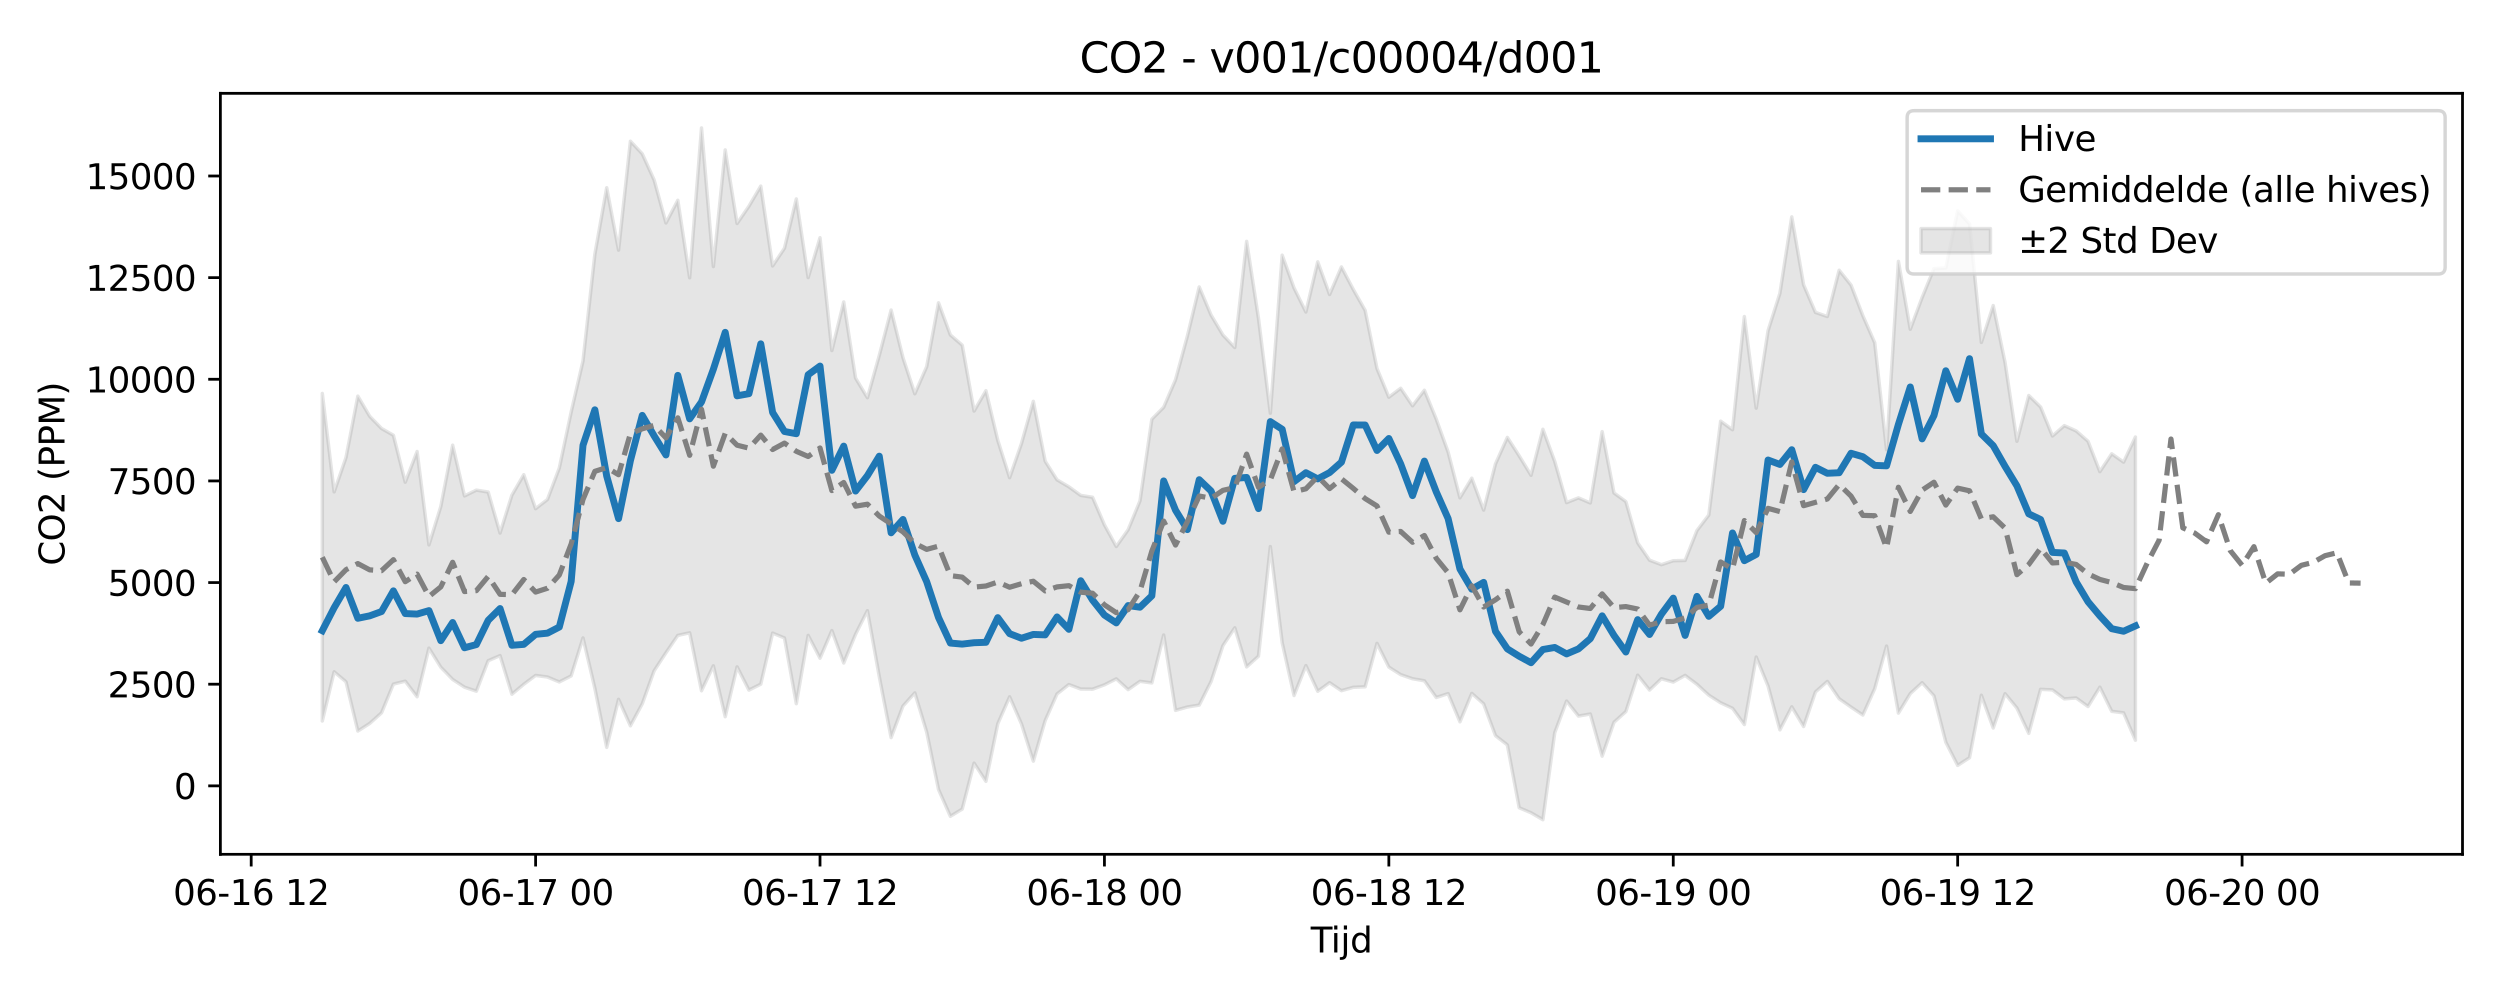 <?xml version="1.0" encoding="utf-8" standalone="no"?>
<!DOCTYPE svg PUBLIC "-//W3C//DTD SVG 1.1//EN"
  "http://www.w3.org/Graphics/SVG/1.1/DTD/svg11.dtd">
<svg xmlns:xlink="http://www.w3.org/1999/xlink" width="720pt" height="288pt" viewBox="0 0 720 288" xmlns="http://www.w3.org/2000/svg" version="1.1">
 <defs>
  <style type="text/css">*{stroke-linejoin: round; stroke-linecap: butt}</style>
 </defs>
 <g id="figure_1">
  <g id="patch_1">
   <path d="M 0 288 
L 720 288 
L 720 0 
L 0 0 
z
" style="fill: #ffffff"/>
  </g>
  <g id="axes_1">
   <g id="patch_2">
    <path d="M 63.47 246.04 
L 709.2 246.04 
L 709.2 26.88 
L 63.47 26.88 
z
" style="fill: #ffffff"/>
   </g>
   <g id="FillBetweenPolyCollection_1">
    <defs>
     <path id="m332a9b68bb" d="M 92.821 -174.691 
L 92.821 -80.351 
L 96.234 -94.523 
L 99.647 -91.636 
L 103.06 -77.458 
L 106.473 -79.646 
L 109.886 -82.703 
L 113.299 -90.979 
L 116.712 -91.82 
L 120.125 -87.333 
L 123.538 -101.337 
L 126.951 -95.851 
L 130.364 -92.318 
L 133.777 -90.089 
L 137.19 -88.935 
L 140.603 -97.717 
L 144.016 -99.185 
L 147.429 -88.065 
L 150.842 -90.92 
L 154.254 -93.472 
L 157.667 -93.019 
L 161.08 -91.595 
L 164.493 -93.34 
L 167.906 -104.268 
L 171.319 -89.753 
L 174.732 -72.75 
L 178.145 -86.603 
L 181.558 -78.963 
L 184.971 -85.31 
L 188.384 -94.792 
L 191.797 -100.003 
L 195.21 -105.001 
L 198.623 -105.752 
L 202.036 -89.053 
L 205.449 -96.244 
L 208.862 -81.586 
L 212.275 -95.941 
L 215.688 -89.253 
L 219.1 -90.958 
L 222.513 -105.668 
L 225.926 -104.264 
L 229.339 -85.333 
L 232.752 -105.01 
L 236.165 -98.432 
L 239.578 -106.393 
L 242.991 -97.05 
L 246.404 -105.324 
L 249.817 -112.128 
L 253.23 -93.141 
L 256.643 -75.57 
L 260.056 -84.665 
L 263.469 -88.443 
L 266.882 -77.171 
L 270.295 -60.621 
L 273.708 -52.902 
L 277.121 -54.985 
L 280.534 -68.219 
L 283.947 -62.979 
L 287.359 -79.549 
L 290.772 -87.325 
L 294.185 -79.508 
L 297.598 -68.785 
L 301.011 -80.46 
L 304.424 -88.141 
L 307.837 -90.849 
L 311.25 -89.554 
L 314.663 -89.515 
L 318.076 -90.764 
L 321.489 -92.492 
L 324.902 -89.382 
L 328.315 -91.777 
L 331.728 -91.322 
L 335.141 -105.12 
L 338.554 -83.415 
L 341.967 -84.378 
L 345.38 -84.935 
L 348.793 -91.723 
L 352.206 -102.057 
L 355.618 -107.199 
L 359.031 -95.928 
L 362.444 -99.025 
L 365.857 -130.581 
L 369.27 -102.898 
L 372.683 -87.683 
L 376.096 -96.304 
L 379.509 -88.911 
L 382.922 -91.378 
L 386.335 -89.081 
L 389.748 -90.049 
L 393.161 -90.201 
L 396.574 -102.708 
L 399.987 -95.866 
L 403.4 -93.705 
L 406.813 -92.523 
L 410.226 -91.934 
L 413.639 -87.12 
L 417.052 -88.241 
L 420.464 -80.11 
L 423.877 -88.311 
L 427.29 -85.279 
L 430.703 -76.127 
L 434.116 -73.454 
L 437.529 -55.367 
L 440.942 -53.917 
L 444.355 -51.922 
L 447.768 -76.984 
L 451.181 -86.092 
L 454.594 -81.768 
L 458.007 -82.36 
L 461.42 -70.225 
L 464.833 -79.985 
L 468.246 -83.06 
L 471.659 -93.552 
L 475.072 -89.265 
L 478.485 -92.525 
L 481.898 -91.561 
L 485.311 -93.486 
L 488.723 -90.917 
L 492.136 -87.79 
L 495.549 -85.591 
L 498.962 -84.014 
L 502.375 -79.32 
L 505.788 -98.766 
L 509.201 -90.426 
L 512.614 -77.801 
L 516.027 -84.425 
L 519.44 -78.759 
L 522.853 -88.72 
L 526.266 -91.745 
L 529.679 -86.768 
L 533.092 -84.358 
L 536.505 -82.068 
L 539.918 -89.655 
L 543.331 -101.932 
L 546.744 -82.623 
L 550.157 -88.236 
L 553.57 -91.385 
L 556.982 -87.594 
L 560.395 -74.239 
L 563.808 -67.561 
L 567.221 -69.785 
L 570.634 -87.77 
L 574.047 -78.329 
L 577.46 -88.219 
L 580.873 -84.07 
L 584.286 -76.78 
L 587.699 -89.471 
L 591.112 -89.306 
L 594.525 -86.724 
L 597.938 -86.985 
L 601.351 -84.519 
L 604.764 -90.089 
L 608.177 -83.134 
L 611.59 -82.699 
L 615.003 -74.807 
L 615.003 -162.143 
L 615.003 -162.143 
L 611.59 -154.905 
L 608.177 -157.303 
L 604.764 -152.161 
L 601.351 -160.919 
L 597.938 -163.894 
L 594.525 -165.419 
L 591.112 -162.429 
L 587.699 -170.773 
L 584.286 -174.096 
L 580.873 -160.919 
L 577.46 -183.58 
L 574.047 -200.006 
L 570.634 -189.375 
L 567.221 -223.525 
L 563.808 -227.277 
L 560.395 -210.831 
L 556.982 -210.64 
L 553.57 -202.308 
L 550.157 -193.171 
L 546.744 -212.72 
L 543.331 -158.432 
L 539.918 -189.293 
L 536.505 -197.078 
L 533.092 -205.907 
L 529.679 -210.17 
L 526.266 -196.843 
L 522.853 -198.03 
L 519.44 -205.967 
L 516.027 -225.546 
L 512.614 -203.529 
L 509.201 -192.769 
L 505.788 -170.452 
L 502.375 -196.832 
L 498.962 -164.237 
L 495.549 -166.711 
L 492.136 -139.678 
L 488.723 -135.206 
L 485.311 -126.595 
L 481.898 -126.51 
L 478.485 -125.373 
L 475.072 -126.667 
L 471.659 -131.652 
L 468.246 -143.545 
L 464.833 -146.027 
L 461.42 -163.7 
L 458.007 -143.149 
L 454.594 -144.608 
L 451.181 -143.246 
L 447.768 -155.092 
L 444.355 -164.371 
L 440.942 -151.112 
L 437.529 -156.712 
L 434.116 -162.019 
L 430.703 -154.402 
L 427.29 -141.09 
L 423.877 -150.284 
L 420.464 -144.629 
L 417.052 -157.829 
L 413.639 -167.298 
L 410.226 -175.609 
L 406.813 -171.132 
L 403.4 -176.179 
L 399.987 -173.606 
L 396.574 -181.862 
L 393.161 -198.617 
L 389.748 -204.628 
L 386.335 -211.124 
L 382.922 -203.185 
L 379.509 -212.594 
L 376.096 -198.148 
L 372.683 -205.07 
L 369.27 -214.508 
L 365.857 -168.992 
L 362.444 -196.288 
L 359.031 -218.486 
L 355.618 -187.915 
L 352.206 -191.509 
L 348.793 -197.254 
L 345.38 -205.36 
L 341.967 -191.208 
L 338.554 -178.638 
L 335.141 -170.715 
L 331.728 -167.256 
L 328.315 -143.746 
L 324.902 -135.434 
L 321.489 -130.606 
L 318.076 -136.848 
L 314.663 -144.782 
L 311.25 -145.328 
L 307.837 -147.801 
L 304.424 -149.809 
L 301.011 -155.178 
L 297.598 -172.414 
L 294.185 -160.269 
L 290.772 -150.423 
L 287.359 -161.197 
L 283.947 -175.483 
L 280.534 -169.612 
L 277.121 -188.592 
L 273.708 -191.533 
L 270.295 -200.8 
L 266.882 -182.385 
L 263.469 -174.589 
L 260.056 -184.984 
L 256.643 -198.713 
L 253.23 -185.62 
L 249.817 -173.451 
L 246.404 -179.12 
L 242.991 -201.043 
L 239.578 -187.043 
L 236.165 -219.534 
L 232.752 -208.053 
L 229.339 -230.708 
L 225.926 -216.506 
L 222.513 -211.407 
L 219.1 -234.4 
L 215.688 -228.612 
L 212.275 -223.629 
L 208.862 -244.828 
L 205.449 -211.23 
L 202.036 -251.158 
L 198.623 -207.991 
L 195.21 -230.32 
L 191.797 -223.789 
L 188.384 -236.185 
L 184.971 -243.698 
L 181.558 -247.322 
L 178.145 -215.958 
L 174.732 -233.933 
L 171.319 -214.768 
L 167.906 -184.054 
L 164.493 -169.317 
L 161.08 -153.217 
L 157.667 -144.152 
L 154.254 -141.501 
L 150.842 -151.288 
L 147.429 -145.398 
L 144.016 -134.48 
L 140.603 -146.284 
L 137.19 -146.854 
L 133.777 -145.177 
L 130.364 -159.8 
L 126.951 -142.118 
L 123.538 -131.07 
L 120.125 -157.963 
L 116.712 -149.126 
L 113.299 -162.644 
L 109.886 -164.596 
L 106.473 -168.112 
L 103.06 -173.916 
L 99.647 -156.221 
L 96.234 -146.34 
L 92.821 -174.691 
z
" style="stroke: #808080; stroke-opacity: 0.2"/>
    </defs>
    <g clip-path="url(#pde958b1477)">
     <use xlink:href="#m332a9b68bb" x="0" y="288" style="fill: #808080; fill-opacity: 0.2; stroke: #808080; stroke-opacity: 0.2"/>
    </g>
   </g>
   <g id="matplotlib.axis_1">
    <g id="xtick_1">
     <g id="line2d_1">
      <defs>
       <path id="m2c03ba1dd2" d="M 0 0 
L 0 3.5 
" style="stroke: #000000; stroke-width: 0.8"/>
      </defs>
      <g>
       <use xlink:href="#m2c03ba1dd2" x="72.344" y="246.04" style="stroke: #000000; stroke-width: 0.8"/>
      </g>
     </g>
     <g id="text_1">
      <!-- 06-16 12 -->
      <g transform="translate(49.863 260.638) scale(0.1 -0.1)">
       <defs>
        <path id="DejaVuSans-30" d="M 2034 4250 
Q 1547 4250 1301 3770 
Q 1056 3291 1056 2328 
Q 1056 1369 1301 889 
Q 1547 409 2034 409 
Q 2525 409 2770 889 
Q 3016 1369 3016 2328 
Q 3016 3291 2770 3770 
Q 2525 4250 2034 4250 
z
M 2034 4750 
Q 2819 4750 3233 4129 
Q 3647 3509 3647 2328 
Q 3647 1150 3233 529 
Q 2819 -91 2034 -91 
Q 1250 -91 836 529 
Q 422 1150 422 2328 
Q 422 3509 836 4129 
Q 1250 4750 2034 4750 
z
" transform="scale(0.016)"/>
        <path id="DejaVuSans-36" d="M 2113 2584 
Q 1688 2584 1439 2293 
Q 1191 2003 1191 1497 
Q 1191 994 1439 701 
Q 1688 409 2113 409 
Q 2538 409 2786 701 
Q 3034 994 3034 1497 
Q 3034 2003 2786 2293 
Q 2538 2584 2113 2584 
z
M 3366 4563 
L 3366 3988 
Q 3128 4100 2886 4159 
Q 2644 4219 2406 4219 
Q 1781 4219 1451 3797 
Q 1122 3375 1075 2522 
Q 1259 2794 1537 2939 
Q 1816 3084 2150 3084 
Q 2853 3084 3261 2657 
Q 3669 2231 3669 1497 
Q 3669 778 3244 343 
Q 2819 -91 2113 -91 
Q 1303 -91 875 529 
Q 447 1150 447 2328 
Q 447 3434 972 4092 
Q 1497 4750 2381 4750 
Q 2619 4750 2861 4703 
Q 3103 4656 3366 4563 
z
" transform="scale(0.016)"/>
        <path id="DejaVuSans-2d" d="M 313 2009 
L 1997 2009 
L 1997 1497 
L 313 1497 
L 313 2009 
z
" transform="scale(0.016)"/>
        <path id="DejaVuSans-31" d="M 794 531 
L 1825 531 
L 1825 4091 
L 703 3866 
L 703 4441 
L 1819 4666 
L 2450 4666 
L 2450 531 
L 3481 531 
L 3481 0 
L 794 0 
L 794 531 
z
" transform="scale(0.016)"/>
        <path id="DejaVuSans-20" transform="scale(0.016)"/>
        <path id="DejaVuSans-32" d="M 1228 531 
L 3431 531 
L 3431 0 
L 469 0 
L 469 531 
Q 828 903 1448 1529 
Q 2069 2156 2228 2338 
Q 2531 2678 2651 2914 
Q 2772 3150 2772 3378 
Q 2772 3750 2511 3984 
Q 2250 4219 1831 4219 
Q 1534 4219 1204 4116 
Q 875 4013 500 3803 
L 500 4441 
Q 881 4594 1212 4672 
Q 1544 4750 1819 4750 
Q 2544 4750 2975 4387 
Q 3406 4025 3406 3419 
Q 3406 3131 3298 2873 
Q 3191 2616 2906 2266 
Q 2828 2175 2409 1742 
Q 1991 1309 1228 531 
z
" transform="scale(0.016)"/>
       </defs>
       <use xlink:href="#DejaVuSans-30"/>
       <use xlink:href="#DejaVuSans-36" transform="translate(63.623 0)"/>
       <use xlink:href="#DejaVuSans-2d" transform="translate(127.246 0)"/>
       <use xlink:href="#DejaVuSans-31" transform="translate(163.33 0)"/>
       <use xlink:href="#DejaVuSans-36" transform="translate(226.953 0)"/>
       <use xlink:href="#DejaVuSans-20" transform="translate(290.576 0)"/>
       <use xlink:href="#DejaVuSans-31" transform="translate(322.363 0)"/>
       <use xlink:href="#DejaVuSans-32" transform="translate(385.986 0)"/>
      </g>
     </g>
    </g>
    <g id="xtick_2">
     <g id="line2d_2">
      <g>
       <use xlink:href="#m2c03ba1dd2" x="154.254" y="246.04" style="stroke: #000000; stroke-width: 0.8"/>
      </g>
     </g>
     <g id="text_2">
      <!-- 06-17 00 -->
      <g transform="translate(131.774 260.638) scale(0.1 -0.1)">
       <defs>
        <path id="DejaVuSans-37" d="M 525 4666 
L 3525 4666 
L 3525 4397 
L 1831 0 
L 1172 0 
L 2766 4134 
L 525 4134 
L 525 4666 
z
" transform="scale(0.016)"/>
       </defs>
       <use xlink:href="#DejaVuSans-30"/>
       <use xlink:href="#DejaVuSans-36" transform="translate(63.623 0)"/>
       <use xlink:href="#DejaVuSans-2d" transform="translate(127.246 0)"/>
       <use xlink:href="#DejaVuSans-31" transform="translate(163.33 0)"/>
       <use xlink:href="#DejaVuSans-37" transform="translate(226.953 0)"/>
       <use xlink:href="#DejaVuSans-20" transform="translate(290.576 0)"/>
       <use xlink:href="#DejaVuSans-30" transform="translate(322.363 0)"/>
       <use xlink:href="#DejaVuSans-30" transform="translate(385.986 0)"/>
      </g>
     </g>
    </g>
    <g id="xtick_3">
     <g id="line2d_3">
      <g>
       <use xlink:href="#m2c03ba1dd2" x="236.165" y="246.04" style="stroke: #000000; stroke-width: 0.8"/>
      </g>
     </g>
     <g id="text_3">
      <!-- 06-17 12 -->
      <g transform="translate(213.685 260.638) scale(0.1 -0.1)">
       <use xlink:href="#DejaVuSans-30"/>
       <use xlink:href="#DejaVuSans-36" transform="translate(63.623 0)"/>
       <use xlink:href="#DejaVuSans-2d" transform="translate(127.246 0)"/>
       <use xlink:href="#DejaVuSans-31" transform="translate(163.33 0)"/>
       <use xlink:href="#DejaVuSans-37" transform="translate(226.953 0)"/>
       <use xlink:href="#DejaVuSans-20" transform="translate(290.576 0)"/>
       <use xlink:href="#DejaVuSans-31" transform="translate(322.363 0)"/>
       <use xlink:href="#DejaVuSans-32" transform="translate(385.986 0)"/>
      </g>
     </g>
    </g>
    <g id="xtick_4">
     <g id="line2d_4">
      <g>
       <use xlink:href="#m2c03ba1dd2" x="318.076" y="246.04" style="stroke: #000000; stroke-width: 0.8"/>
      </g>
     </g>
     <g id="text_4">
      <!-- 06-18 00 -->
      <g transform="translate(295.596 260.638) scale(0.1 -0.1)">
       <defs>
        <path id="DejaVuSans-38" d="M 2034 2216 
Q 1584 2216 1326 1975 
Q 1069 1734 1069 1313 
Q 1069 891 1326 650 
Q 1584 409 2034 409 
Q 2484 409 2743 651 
Q 3003 894 3003 1313 
Q 3003 1734 2745 1975 
Q 2488 2216 2034 2216 
z
M 1403 2484 
Q 997 2584 770 2862 
Q 544 3141 544 3541 
Q 544 4100 942 4425 
Q 1341 4750 2034 4750 
Q 2731 4750 3128 4425 
Q 3525 4100 3525 3541 
Q 3525 3141 3298 2862 
Q 3072 2584 2669 2484 
Q 3125 2378 3379 2068 
Q 3634 1759 3634 1313 
Q 3634 634 3220 271 
Q 2806 -91 2034 -91 
Q 1263 -91 848 271 
Q 434 634 434 1313 
Q 434 1759 690 2068 
Q 947 2378 1403 2484 
z
M 1172 3481 
Q 1172 3119 1398 2916 
Q 1625 2713 2034 2713 
Q 2441 2713 2670 2916 
Q 2900 3119 2900 3481 
Q 2900 3844 2670 4047 
Q 2441 4250 2034 4250 
Q 1625 4250 1398 4047 
Q 1172 3844 1172 3481 
z
" transform="scale(0.016)"/>
       </defs>
       <use xlink:href="#DejaVuSans-30"/>
       <use xlink:href="#DejaVuSans-36" transform="translate(63.623 0)"/>
       <use xlink:href="#DejaVuSans-2d" transform="translate(127.246 0)"/>
       <use xlink:href="#DejaVuSans-31" transform="translate(163.33 0)"/>
       <use xlink:href="#DejaVuSans-38" transform="translate(226.953 0)"/>
       <use xlink:href="#DejaVuSans-20" transform="translate(290.576 0)"/>
       <use xlink:href="#DejaVuSans-30" transform="translate(322.363 0)"/>
       <use xlink:href="#DejaVuSans-30" transform="translate(385.986 0)"/>
      </g>
     </g>
    </g>
    <g id="xtick_5">
     <g id="line2d_5">
      <g>
       <use xlink:href="#m2c03ba1dd2" x="399.987" y="246.04" style="stroke: #000000; stroke-width: 0.8"/>
      </g>
     </g>
     <g id="text_5">
      <!-- 06-18 12 -->
      <g transform="translate(377.506 260.638) scale(0.1 -0.1)">
       <use xlink:href="#DejaVuSans-30"/>
       <use xlink:href="#DejaVuSans-36" transform="translate(63.623 0)"/>
       <use xlink:href="#DejaVuSans-2d" transform="translate(127.246 0)"/>
       <use xlink:href="#DejaVuSans-31" transform="translate(163.33 0)"/>
       <use xlink:href="#DejaVuSans-38" transform="translate(226.953 0)"/>
       <use xlink:href="#DejaVuSans-20" transform="translate(290.576 0)"/>
       <use xlink:href="#DejaVuSans-31" transform="translate(322.363 0)"/>
       <use xlink:href="#DejaVuSans-32" transform="translate(385.986 0)"/>
      </g>
     </g>
    </g>
    <g id="xtick_6">
     <g id="line2d_6">
      <g>
       <use xlink:href="#m2c03ba1dd2" x="481.898" y="246.04" style="stroke: #000000; stroke-width: 0.8"/>
      </g>
     </g>
     <g id="text_6">
      <!-- 06-19 00 -->
      <g transform="translate(459.417 260.638) scale(0.1 -0.1)">
       <defs>
        <path id="DejaVuSans-39" d="M 703 97 
L 703 672 
Q 941 559 1184 500 
Q 1428 441 1663 441 
Q 2288 441 2617 861 
Q 2947 1281 2994 2138 
Q 2813 1869 2534 1725 
Q 2256 1581 1919 1581 
Q 1219 1581 811 2004 
Q 403 2428 403 3163 
Q 403 3881 828 4315 
Q 1253 4750 1959 4750 
Q 2769 4750 3195 4129 
Q 3622 3509 3622 2328 
Q 3622 1225 3098 567 
Q 2575 -91 1691 -91 
Q 1453 -91 1209 -44 
Q 966 3 703 97 
z
M 1959 2075 
Q 2384 2075 2632 2365 
Q 2881 2656 2881 3163 
Q 2881 3666 2632 3958 
Q 2384 4250 1959 4250 
Q 1534 4250 1286 3958 
Q 1038 3666 1038 3163 
Q 1038 2656 1286 2365 
Q 1534 2075 1959 2075 
z
" transform="scale(0.016)"/>
       </defs>
       <use xlink:href="#DejaVuSans-30"/>
       <use xlink:href="#DejaVuSans-36" transform="translate(63.623 0)"/>
       <use xlink:href="#DejaVuSans-2d" transform="translate(127.246 0)"/>
       <use xlink:href="#DejaVuSans-31" transform="translate(163.33 0)"/>
       <use xlink:href="#DejaVuSans-39" transform="translate(226.953 0)"/>
       <use xlink:href="#DejaVuSans-20" transform="translate(290.576 0)"/>
       <use xlink:href="#DejaVuSans-30" transform="translate(322.363 0)"/>
       <use xlink:href="#DejaVuSans-30" transform="translate(385.986 0)"/>
      </g>
     </g>
    </g>
    <g id="xtick_7">
     <g id="line2d_7">
      <g>
       <use xlink:href="#m2c03ba1dd2" x="563.808" y="246.04" style="stroke: #000000; stroke-width: 0.8"/>
      </g>
     </g>
     <g id="text_7">
      <!-- 06-19 12 -->
      <g transform="translate(541.328 260.638) scale(0.1 -0.1)">
       <use xlink:href="#DejaVuSans-30"/>
       <use xlink:href="#DejaVuSans-36" transform="translate(63.623 0)"/>
       <use xlink:href="#DejaVuSans-2d" transform="translate(127.246 0)"/>
       <use xlink:href="#DejaVuSans-31" transform="translate(163.33 0)"/>
       <use xlink:href="#DejaVuSans-39" transform="translate(226.953 0)"/>
       <use xlink:href="#DejaVuSans-20" transform="translate(290.576 0)"/>
       <use xlink:href="#DejaVuSans-31" transform="translate(322.363 0)"/>
       <use xlink:href="#DejaVuSans-32" transform="translate(385.986 0)"/>
      </g>
     </g>
    </g>
    <g id="xtick_8">
     <g id="line2d_8">
      <g>
       <use xlink:href="#m2c03ba1dd2" x="645.719" y="246.04" style="stroke: #000000; stroke-width: 0.8"/>
      </g>
     </g>
     <g id="text_8">
      <!-- 06-20 00 -->
      <g transform="translate(623.239 260.638) scale(0.1 -0.1)">
       <use xlink:href="#DejaVuSans-30"/>
       <use xlink:href="#DejaVuSans-36" transform="translate(63.623 0)"/>
       <use xlink:href="#DejaVuSans-2d" transform="translate(127.246 0)"/>
       <use xlink:href="#DejaVuSans-32" transform="translate(163.33 0)"/>
       <use xlink:href="#DejaVuSans-30" transform="translate(226.953 0)"/>
       <use xlink:href="#DejaVuSans-20" transform="translate(290.576 0)"/>
       <use xlink:href="#DejaVuSans-30" transform="translate(322.363 0)"/>
       <use xlink:href="#DejaVuSans-30" transform="translate(385.986 0)"/>
      </g>
     </g>
    </g>
    <g id="text_9">
     <!-- Tijd -->
     <g transform="translate(377.485 274.317) scale(0.1 -0.1)">
      <defs>
       <path id="DejaVuSans-54" d="M -19 4666 
L 3928 4666 
L 3928 4134 
L 2272 4134 
L 2272 0 
L 1638 0 
L 1638 4134 
L -19 4134 
L -19 4666 
z
" transform="scale(0.016)"/>
       <path id="DejaVuSans-69" d="M 603 3500 
L 1178 3500 
L 1178 0 
L 603 0 
L 603 3500 
z
M 603 4863 
L 1178 4863 
L 1178 4134 
L 603 4134 
L 603 4863 
z
" transform="scale(0.016)"/>
       <path id="DejaVuSans-6a" d="M 603 3500 
L 1178 3500 
L 1178 -63 
Q 1178 -731 923 -1031 
Q 669 -1331 103 -1331 
L -116 -1331 
L -116 -844 
L 38 -844 
Q 366 -844 484 -692 
Q 603 -541 603 -63 
L 603 3500 
z
M 603 4863 
L 1178 4863 
L 1178 4134 
L 603 4134 
L 603 4863 
z
" transform="scale(0.016)"/>
       <path id="DejaVuSans-64" d="M 2906 2969 
L 2906 4863 
L 3481 4863 
L 3481 0 
L 2906 0 
L 2906 525 
Q 2725 213 2448 61 
Q 2172 -91 1784 -91 
Q 1150 -91 751 415 
Q 353 922 353 1747 
Q 353 2572 751 3078 
Q 1150 3584 1784 3584 
Q 2172 3584 2448 3432 
Q 2725 3281 2906 2969 
z
M 947 1747 
Q 947 1113 1208 752 
Q 1469 391 1925 391 
Q 2381 391 2643 752 
Q 2906 1113 2906 1747 
Q 2906 2381 2643 2742 
Q 2381 3103 1925 3103 
Q 1469 3103 1208 2742 
Q 947 2381 947 1747 
z
" transform="scale(0.016)"/>
      </defs>
      <use xlink:href="#DejaVuSans-54"/>
      <use xlink:href="#DejaVuSans-69" transform="translate(57.959 0)"/>
      <use xlink:href="#DejaVuSans-6a" transform="translate(85.742 0)"/>
      <use xlink:href="#DejaVuSans-64" transform="translate(113.525 0)"/>
     </g>
    </g>
   </g>
   <g id="matplotlib.axis_2">
    <g id="ytick_1">
     <g id="line2d_9">
      <defs>
       <path id="m65614c91a4" d="M 0 0 
L -3.5 0 
" style="stroke: #000000; stroke-width: 0.8"/>
      </defs>
      <g>
       <use xlink:href="#m65614c91a4" x="63.47" y="226.328" style="stroke: #000000; stroke-width: 0.8"/>
      </g>
     </g>
     <g id="text_10">
      <!-- 0 -->
      <g transform="translate(50.108 230.127) scale(0.1 -0.1)">
       <use xlink:href="#DejaVuSans-30"/>
      </g>
     </g>
    </g>
    <g id="ytick_2">
     <g id="line2d_10">
      <g>
       <use xlink:href="#m65614c91a4" x="63.47" y="197.054" style="stroke: #000000; stroke-width: 0.8"/>
      </g>
     </g>
     <g id="text_11">
      <!-- 2500 -->
      <g transform="translate(31.02 200.853) scale(0.1 -0.1)">
       <defs>
        <path id="DejaVuSans-35" d="M 691 4666 
L 3169 4666 
L 3169 4134 
L 1269 4134 
L 1269 2991 
Q 1406 3038 1543 3061 
Q 1681 3084 1819 3084 
Q 2600 3084 3056 2656 
Q 3513 2228 3513 1497 
Q 3513 744 3044 326 
Q 2575 -91 1722 -91 
Q 1428 -91 1123 -41 
Q 819 9 494 109 
L 494 744 
Q 775 591 1075 516 
Q 1375 441 1709 441 
Q 2250 441 2565 725 
Q 2881 1009 2881 1497 
Q 2881 1984 2565 2268 
Q 2250 2553 1709 2553 
Q 1456 2553 1204 2497 
Q 953 2441 691 2322 
L 691 4666 
z
" transform="scale(0.016)"/>
       </defs>
       <use xlink:href="#DejaVuSans-32"/>
       <use xlink:href="#DejaVuSans-35" transform="translate(63.623 0)"/>
       <use xlink:href="#DejaVuSans-30" transform="translate(127.246 0)"/>
       <use xlink:href="#DejaVuSans-30" transform="translate(190.869 0)"/>
      </g>
     </g>
    </g>
    <g id="ytick_3">
     <g id="line2d_11">
      <g>
       <use xlink:href="#m65614c91a4" x="63.47" y="167.78" style="stroke: #000000; stroke-width: 0.8"/>
      </g>
     </g>
     <g id="text_12">
      <!-- 5000 -->
      <g transform="translate(31.02 171.579) scale(0.1 -0.1)">
       <use xlink:href="#DejaVuSans-35"/>
       <use xlink:href="#DejaVuSans-30" transform="translate(63.623 0)"/>
       <use xlink:href="#DejaVuSans-30" transform="translate(127.246 0)"/>
       <use xlink:href="#DejaVuSans-30" transform="translate(190.869 0)"/>
      </g>
     </g>
    </g>
    <g id="ytick_4">
     <g id="line2d_12">
      <g>
       <use xlink:href="#m65614c91a4" x="63.47" y="138.506" style="stroke: #000000; stroke-width: 0.8"/>
      </g>
     </g>
     <g id="text_13">
      <!-- 7500 -->
      <g transform="translate(31.02 142.306) scale(0.1 -0.1)">
       <use xlink:href="#DejaVuSans-37"/>
       <use xlink:href="#DejaVuSans-35" transform="translate(63.623 0)"/>
       <use xlink:href="#DejaVuSans-30" transform="translate(127.246 0)"/>
       <use xlink:href="#DejaVuSans-30" transform="translate(190.869 0)"/>
      </g>
     </g>
    </g>
    <g id="ytick_5">
     <g id="line2d_13">
      <g>
       <use xlink:href="#m65614c91a4" x="63.47" y="109.233" style="stroke: #000000; stroke-width: 0.8"/>
      </g>
     </g>
     <g id="text_14">
      <!-- 10000 -->
      <g transform="translate(24.657 113.032) scale(0.1 -0.1)">
       <use xlink:href="#DejaVuSans-31"/>
       <use xlink:href="#DejaVuSans-30" transform="translate(63.623 0)"/>
       <use xlink:href="#DejaVuSans-30" transform="translate(127.246 0)"/>
       <use xlink:href="#DejaVuSans-30" transform="translate(190.869 0)"/>
       <use xlink:href="#DejaVuSans-30" transform="translate(254.492 0)"/>
      </g>
     </g>
    </g>
    <g id="ytick_6">
     <g id="line2d_14">
      <g>
       <use xlink:href="#m65614c91a4" x="63.47" y="79.959" style="stroke: #000000; stroke-width: 0.8"/>
      </g>
     </g>
     <g id="text_15">
      <!-- 12500 -->
      <g transform="translate(24.657 83.758) scale(0.1 -0.1)">
       <use xlink:href="#DejaVuSans-31"/>
       <use xlink:href="#DejaVuSans-32" transform="translate(63.623 0)"/>
       <use xlink:href="#DejaVuSans-35" transform="translate(127.246 0)"/>
       <use xlink:href="#DejaVuSans-30" transform="translate(190.869 0)"/>
       <use xlink:href="#DejaVuSans-30" transform="translate(254.492 0)"/>
      </g>
     </g>
    </g>
    <g id="ytick_7">
     <g id="line2d_15">
      <g>
       <use xlink:href="#m65614c91a4" x="63.47" y="50.685" style="stroke: #000000; stroke-width: 0.8"/>
      </g>
     </g>
     <g id="text_16">
      <!-- 15000 -->
      <g transform="translate(24.657 54.484) scale(0.1 -0.1)">
       <use xlink:href="#DejaVuSans-31"/>
       <use xlink:href="#DejaVuSans-35" transform="translate(63.623 0)"/>
       <use xlink:href="#DejaVuSans-30" transform="translate(127.246 0)"/>
       <use xlink:href="#DejaVuSans-30" transform="translate(190.869 0)"/>
       <use xlink:href="#DejaVuSans-30" transform="translate(254.492 0)"/>
      </g>
     </g>
    </g>
    <g id="text_17">
     <!-- CO2 (PPM) -->
     <g transform="translate(18.578 162.903) rotate(-90) scale(0.1 -0.1)">
      <defs>
       <path id="DejaVuSans-43" d="M 4122 4306 
L 4122 3641 
Q 3803 3938 3442 4084 
Q 3081 4231 2675 4231 
Q 1875 4231 1450 3742 
Q 1025 3253 1025 2328 
Q 1025 1406 1450 917 
Q 1875 428 2675 428 
Q 3081 428 3442 575 
Q 3803 722 4122 1019 
L 4122 359 
Q 3791 134 3420 21 
Q 3050 -91 2638 -91 
Q 1578 -91 968 557 
Q 359 1206 359 2328 
Q 359 3453 968 4101 
Q 1578 4750 2638 4750 
Q 3056 4750 3426 4639 
Q 3797 4528 4122 4306 
z
" transform="scale(0.016)"/>
       <path id="DejaVuSans-4f" d="M 2522 4238 
Q 1834 4238 1429 3725 
Q 1025 3213 1025 2328 
Q 1025 1447 1429 934 
Q 1834 422 2522 422 
Q 3209 422 3611 934 
Q 4013 1447 4013 2328 
Q 4013 3213 3611 3725 
Q 3209 4238 2522 4238 
z
M 2522 4750 
Q 3503 4750 4090 4092 
Q 4678 3434 4678 2328 
Q 4678 1225 4090 567 
Q 3503 -91 2522 -91 
Q 1538 -91 948 565 
Q 359 1222 359 2328 
Q 359 3434 948 4092 
Q 1538 4750 2522 4750 
z
" transform="scale(0.016)"/>
       <path id="DejaVuSans-28" d="M 1984 4856 
Q 1566 4138 1362 3434 
Q 1159 2731 1159 2009 
Q 1159 1288 1364 580 
Q 1569 -128 1984 -844 
L 1484 -844 
Q 1016 -109 783 600 
Q 550 1309 550 2009 
Q 550 2706 781 3412 
Q 1013 4119 1484 4856 
L 1984 4856 
z
" transform="scale(0.016)"/>
       <path id="DejaVuSans-50" d="M 1259 4147 
L 1259 2394 
L 2053 2394 
Q 2494 2394 2734 2622 
Q 2975 2850 2975 3272 
Q 2975 3691 2734 3919 
Q 2494 4147 2053 4147 
L 1259 4147 
z
M 628 4666 
L 2053 4666 
Q 2838 4666 3239 4311 
Q 3641 3956 3641 3272 
Q 3641 2581 3239 2228 
Q 2838 1875 2053 1875 
L 1259 1875 
L 1259 0 
L 628 0 
L 628 4666 
z
" transform="scale(0.016)"/>
       <path id="DejaVuSans-4d" d="M 628 4666 
L 1569 4666 
L 2759 1491 
L 3956 4666 
L 4897 4666 
L 4897 0 
L 4281 0 
L 4281 4097 
L 3078 897 
L 2444 897 
L 1241 4097 
L 1241 0 
L 628 0 
L 628 4666 
z
" transform="scale(0.016)"/>
       <path id="DejaVuSans-29" d="M 513 4856 
L 1013 4856 
Q 1481 4119 1714 3412 
Q 1947 2706 1947 2009 
Q 1947 1309 1714 600 
Q 1481 -109 1013 -844 
L 513 -844 
Q 928 -128 1133 580 
Q 1338 1288 1338 2009 
Q 1338 2731 1133 3434 
Q 928 4138 513 4856 
z
" transform="scale(0.016)"/>
      </defs>
      <use xlink:href="#DejaVuSans-43"/>
      <use xlink:href="#DejaVuSans-4f" transform="translate(69.824 0)"/>
      <use xlink:href="#DejaVuSans-32" transform="translate(148.535 0)"/>
      <use xlink:href="#DejaVuSans-20" transform="translate(212.158 0)"/>
      <use xlink:href="#DejaVuSans-28" transform="translate(243.945 0)"/>
      <use xlink:href="#DejaVuSans-50" transform="translate(282.959 0)"/>
      <use xlink:href="#DejaVuSans-50" transform="translate(343.262 0)"/>
      <use xlink:href="#DejaVuSans-4d" transform="translate(403.564 0)"/>
      <use xlink:href="#DejaVuSans-29" transform="translate(489.844 0)"/>
     </g>
    </g>
   </g>
   <g id="line2d_16">
    <path d="M 92.821 181.644 
L 96.234 175.021 
L 99.647 169.201 
L 103.06 178.065 
L 106.473 177.362 
L 109.886 176.121 
L 113.299 170.169 
L 116.712 176.707 
L 120.125 176.855 
L 123.538 175.86 
L 126.951 184.509 
L 130.364 179.283 
L 133.777 186.558 
L 137.19 185.637 
L 140.603 178.651 
L 144.016 175.263 
L 147.429 185.84 
L 150.842 185.575 
L 154.254 182.69 
L 157.667 182.351 
L 161.08 180.583 
L 164.493 167.464 
L 167.906 128.229 
L 171.319 118.03 
L 174.732 137.109 
L 178.145 149.357 
L 181.558 132.652 
L 184.971 119.635 
L 188.384 125.517 
L 191.797 131.024 
L 195.21 108.109 
L 198.623 120.626 
L 202.036 115.759 
L 205.449 106.34 
L 208.862 95.716 
L 212.275 113.998 
L 215.688 113.382 
L 219.1 99.026 
L 222.513 118.792 
L 225.926 124.268 
L 229.339 124.908 
L 232.752 107.921 
L 236.165 105.431 
L 239.578 135.446 
L 242.991 128.491 
L 246.404 141.422 
L 249.817 136.988 
L 253.23 131.383 
L 256.643 153.444 
L 260.056 149.611 
L 263.469 159.853 
L 266.882 167.523 
L 270.295 177.85 
L 273.708 185.204 
L 277.121 185.501 
L 280.534 185.102 
L 283.947 184.985 
L 287.359 177.885 
L 290.772 182.495 
L 294.185 183.811 
L 297.598 182.718 
L 301.011 182.843 
L 304.424 177.683 
L 307.837 181.242 
L 311.25 167.257 
L 314.663 172.839 
L 318.076 177.136 
L 321.489 179.392 
L 324.902 174.404 
L 328.315 174.872 
L 331.728 171.594 
L 335.141 138.51 
L 338.554 146.933 
L 341.967 152.523 
L 345.38 138.155 
L 348.793 141.414 
L 352.206 150.126 
L 355.618 137.765 
L 359.031 137.503 
L 362.444 146.473 
L 365.857 121.426 
L 369.27 123.631 
L 372.683 138.709 
L 376.096 136.141 
L 379.509 137.921 
L 382.922 136.098 
L 386.335 133.093 
L 389.748 122.386 
L 393.161 122.406 
L 396.574 129.732 
L 399.987 126.29 
L 403.4 133.62 
L 406.813 142.734 
L 410.226 132.796 
L 413.639 141.656 
L 417.052 149.342 
L 420.464 163.869 
L 423.877 169.669 
L 427.29 167.726 
L 430.703 181.832 
L 434.116 186.871 
L 437.529 189.002 
L 440.942 190.86 
L 444.355 187.058 
L 447.768 186.469 
L 451.181 188.326 
L 454.594 186.878 
L 458.007 183.935 
L 461.42 177.362 
L 464.833 183.014 
L 468.246 187.776 
L 471.659 178.459 
L 475.072 182.733 
L 478.485 176.882 
L 481.898 172.265 
L 485.311 182.995 
L 488.723 171.765 
L 492.136 177.503 
L 495.549 174.607 
L 498.962 153.495 
L 502.375 161.477 
L 505.788 159.669 
L 509.201 132.488 
L 512.614 133.758 
L 516.027 129.525 
L 519.44 141.004 
L 522.853 134.588 
L 526.266 136.301 
L 529.679 136.147 
L 533.092 130.54 
L 536.505 131.535 
L 539.918 134.033 
L 543.331 134.158 
L 546.744 122.215 
L 550.157 111.452 
L 553.57 126.391 
L 556.982 119.67 
L 560.395 106.785 
L 563.808 114.986 
L 567.221 103.304 
L 570.634 124.986 
L 574.047 128.354 
L 577.46 134.322 
L 580.873 139.931 
L 584.286 147.987 
L 587.699 149.63 
L 591.112 159.088 
L 594.525 159.267 
L 597.938 167.593 
L 601.351 173.299 
L 604.764 177.374 
L 608.177 181.063 
L 611.59 181.8 
L 615.003 180.266 
L 615.003 180.266 
" clip-path="url(#pde958b1477)" style="fill: none; stroke: #1f77b4; stroke-width: 2; stroke-linecap: square"/>
   </g>
   <g id="line2d_17">
    <path d="M 92.821 160.479 
L 96.234 167.569 
L 99.647 164.071 
L 103.06 162.313 
L 106.473 164.121 
L 109.886 164.35 
L 113.299 161.189 
L 116.712 167.527 
L 120.125 165.352 
L 123.538 171.797 
L 126.951 169.016 
L 130.364 161.941 
L 133.777 170.367 
L 137.19 170.105 
L 140.603 165.999 
L 144.016 171.168 
L 147.429 171.269 
L 150.842 166.896 
L 154.254 170.514 
L 157.667 169.414 
L 161.08 165.594 
L 164.493 156.672 
L 167.906 143.839 
L 171.319 135.74 
L 174.732 134.659 
L 178.145 136.72 
L 181.558 124.858 
L 184.971 123.496 
L 188.384 122.511 
L 191.797 126.104 
L 195.21 120.34 
L 198.623 131.128 
L 202.036 117.894 
L 205.449 134.263 
L 208.862 124.793 
L 212.275 128.215 
L 215.688 129.067 
L 219.1 125.321 
L 222.513 129.463 
L 225.926 127.615 
L 229.339 129.979 
L 232.752 131.468 
L 236.165 129.017 
L 239.578 141.282 
L 242.991 138.954 
L 246.404 145.778 
L 249.817 145.21 
L 253.23 148.619 
L 260.056 153.176 
L 263.469 156.484 
L 266.882 158.222 
L 270.295 157.29 
L 273.708 165.782 
L 277.121 166.212 
L 280.534 169.084 
L 283.947 168.769 
L 287.359 167.627 
L 290.772 169.126 
L 294.185 168.111 
L 297.598 167.4 
L 301.011 170.181 
L 304.424 169.025 
L 307.837 168.675 
L 311.25 170.559 
L 314.663 170.851 
L 318.076 174.194 
L 321.489 176.451 
L 324.902 175.592 
L 328.315 170.239 
L 331.728 158.711 
L 335.141 150.083 
L 338.554 156.974 
L 341.967 150.207 
L 345.38 142.852 
L 348.793 143.511 
L 352.206 141.217 
L 355.618 140.443 
L 359.031 130.793 
L 362.444 140.344 
L 365.857 138.214 
L 369.27 129.297 
L 372.683 141.623 
L 376.096 140.774 
L 379.509 137.247 
L 382.922 140.719 
L 386.335 137.898 
L 389.748 140.661 
L 393.161 143.591 
L 396.574 145.715 
L 399.987 153.264 
L 403.4 153.058 
L 406.813 156.173 
L 410.226 154.228 
L 413.639 160.791 
L 417.052 164.965 
L 420.464 175.631 
L 423.877 168.703 
L 427.29 174.815 
L 430.703 172.736 
L 434.116 170.264 
L 437.529 181.961 
L 440.942 185.486 
L 444.355 179.853 
L 447.768 171.962 
L 454.594 174.812 
L 458.007 175.245 
L 461.42 171.038 
L 464.833 174.994 
L 468.246 174.698 
L 471.659 175.398 
L 475.072 180.034 
L 478.485 179.051 
L 481.898 178.965 
L 485.311 177.96 
L 488.723 174.939 
L 492.136 174.266 
L 495.549 161.849 
L 498.962 163.874 
L 502.375 149.924 
L 505.788 153.391 
L 509.201 146.403 
L 512.614 147.335 
L 516.027 133.015 
L 519.44 145.637 
L 526.266 143.706 
L 529.679 139.531 
L 533.092 142.868 
L 536.505 148.427 
L 539.918 148.526 
L 543.331 157.818 
L 546.744 140.329 
L 550.157 147.297 
L 553.57 141.153 
L 556.982 138.883 
L 560.395 145.465 
L 563.808 140.581 
L 567.221 141.345 
L 570.634 149.428 
L 574.047 148.833 
L 577.46 152.101 
L 580.873 165.505 
L 584.286 162.562 
L 587.699 157.878 
L 591.112 162.132 
L 594.525 161.929 
L 597.938 162.56 
L 601.351 165.281 
L 604.764 166.875 
L 608.177 167.782 
L 611.59 169.198 
L 615.003 169.525 
L 618.416 162.128 
L 621.828 155.579 
L 625.241 126.446 
L 628.654 152.019 
L 632.067 153.518 
L 635.48 156.039 
L 638.893 148.233 
L 642.306 158.561 
L 645.719 162.8 
L 649.132 157.441 
L 652.545 167.975 
L 655.958 165.274 
L 659.371 165.38 
L 662.784 162.815 
L 666.197 161.964 
L 669.61 160.04 
L 673.023 159.197 
L 676.436 167.891 
L 679.849 167.944 
L 679.849 167.944 
" clip-path="url(#pde958b1477)" style="fill: none; stroke-dasharray: 5.55,2.4; stroke-dashoffset: 0; stroke: #808080; stroke-width: 1.5"/>
   </g>
   <g id="patch_3">
    <path d="M 63.47 246.04 
L 63.47 26.88 
" style="fill: none; stroke: #000000; stroke-width: 0.8; stroke-linejoin: miter; stroke-linecap: square"/>
   </g>
   <g id="patch_4">
    <path d="M 709.2 246.04 
L 709.2 26.88 
" style="fill: none; stroke: #000000; stroke-width: 0.8; stroke-linejoin: miter; stroke-linecap: square"/>
   </g>
   <g id="patch_5">
    <path d="M 63.47 246.04 
L 709.2 246.04 
" style="fill: none; stroke: #000000; stroke-width: 0.8; stroke-linejoin: miter; stroke-linecap: square"/>
   </g>
   <g id="patch_6">
    <path d="M 63.47 26.88 
L 709.2 26.88 
" style="fill: none; stroke: #000000; stroke-width: 0.8; stroke-linejoin: miter; stroke-linecap: square"/>
   </g>
   <g id="text_18">
    <!-- CO2 - v001/c00004/d001 -->
    <g transform="translate(310.932 20.88) scale(0.12 -0.12)">
     <defs>
      <path id="DejaVuSans-76" d="M 191 3500 
L 800 3500 
L 1894 563 
L 2988 3500 
L 3597 3500 
L 2284 0 
L 1503 0 
L 191 3500 
z
" transform="scale(0.016)"/>
      <path id="DejaVuSans-2f" d="M 1625 4666 
L 2156 4666 
L 531 -594 
L 0 -594 
L 1625 4666 
z
" transform="scale(0.016)"/>
      <path id="DejaVuSans-63" d="M 3122 3366 
L 3122 2828 
Q 2878 2963 2633 3030 
Q 2388 3097 2138 3097 
Q 1578 3097 1268 2742 
Q 959 2388 959 1747 
Q 959 1106 1268 751 
Q 1578 397 2138 397 
Q 2388 397 2633 464 
Q 2878 531 3122 666 
L 3122 134 
Q 2881 22 2623 -34 
Q 2366 -91 2075 -91 
Q 1284 -91 818 406 
Q 353 903 353 1747 
Q 353 2603 823 3093 
Q 1294 3584 2113 3584 
Q 2378 3584 2631 3529 
Q 2884 3475 3122 3366 
z
" transform="scale(0.016)"/>
      <path id="DejaVuSans-34" d="M 2419 4116 
L 825 1625 
L 2419 1625 
L 2419 4116 
z
M 2253 4666 
L 3047 4666 
L 3047 1625 
L 3713 1625 
L 3713 1100 
L 3047 1100 
L 3047 0 
L 2419 0 
L 2419 1100 
L 313 1100 
L 313 1709 
L 2253 4666 
z
" transform="scale(0.016)"/>
     </defs>
     <use xlink:href="#DejaVuSans-43"/>
     <use xlink:href="#DejaVuSans-4f" transform="translate(69.824 0)"/>
     <use xlink:href="#DejaVuSans-32" transform="translate(148.535 0)"/>
     <use xlink:href="#DejaVuSans-20" transform="translate(212.158 0)"/>
     <use xlink:href="#DejaVuSans-2d" transform="translate(243.945 0)"/>
     <use xlink:href="#DejaVuSans-20" transform="translate(280.029 0)"/>
     <use xlink:href="#DejaVuSans-76" transform="translate(311.816 0)"/>
     <use xlink:href="#DejaVuSans-30" transform="translate(370.996 0)"/>
     <use xlink:href="#DejaVuSans-30" transform="translate(434.619 0)"/>
     <use xlink:href="#DejaVuSans-31" transform="translate(498.242 0)"/>
     <use xlink:href="#DejaVuSans-2f" transform="translate(561.865 0)"/>
     <use xlink:href="#DejaVuSans-63" transform="translate(595.557 0)"/>
     <use xlink:href="#DejaVuSans-30" transform="translate(650.537 0)"/>
     <use xlink:href="#DejaVuSans-30" transform="translate(714.16 0)"/>
     <use xlink:href="#DejaVuSans-30" transform="translate(777.783 0)"/>
     <use xlink:href="#DejaVuSans-30" transform="translate(841.406 0)"/>
     <use xlink:href="#DejaVuSans-34" transform="translate(905.029 0)"/>
     <use xlink:href="#DejaVuSans-2f" transform="translate(968.652 0)"/>
     <use xlink:href="#DejaVuSans-64" transform="translate(1002.344 0)"/>
     <use xlink:href="#DejaVuSans-30" transform="translate(1065.82 0)"/>
     <use xlink:href="#DejaVuSans-30" transform="translate(1129.443 0)"/>
     <use xlink:href="#DejaVuSans-31" transform="translate(1193.066 0)"/>
    </g>
   </g>
   <g id="legend_1">
    <g id="patch_7">
     <path d="M 551.256 78.914 
L 702.2 78.914 
Q 704.2 78.914 704.2 76.914 
L 704.2 33.88 
Q 704.2 31.88 702.2 31.88 
L 551.256 31.88 
Q 549.256 31.88 549.256 33.88 
L 549.256 76.914 
Q 549.256 78.914 551.256 78.914 
z
" style="fill: #ffffff; opacity: 0.8; stroke: #cccccc; stroke-linejoin: miter"/>
    </g>
    <g id="line2d_18">
     <path d="M 553.256 39.978 
L 563.256 39.978 
L 573.256 39.978 
" style="fill: none; stroke: #1f77b4; stroke-width: 2; stroke-linecap: square"/>
    </g>
    <g id="text_19">
     <!-- Hive -->
     <g transform="translate(581.256 43.478) scale(0.1 -0.1)">
      <defs>
       <path id="DejaVuSans-48" d="M 628 4666 
L 1259 4666 
L 1259 2753 
L 3553 2753 
L 3553 4666 
L 4184 4666 
L 4184 0 
L 3553 0 
L 3553 2222 
L 1259 2222 
L 1259 0 
L 628 0 
L 628 4666 
z
" transform="scale(0.016)"/>
       <path id="DejaVuSans-65" d="M 3597 1894 
L 3597 1613 
L 953 1613 
Q 991 1019 1311 708 
Q 1631 397 2203 397 
Q 2534 397 2845 478 
Q 3156 559 3463 722 
L 3463 178 
Q 3153 47 2828 -22 
Q 2503 -91 2169 -91 
Q 1331 -91 842 396 
Q 353 884 353 1716 
Q 353 2575 817 3079 
Q 1281 3584 2069 3584 
Q 2775 3584 3186 3129 
Q 3597 2675 3597 1894 
z
M 3022 2063 
Q 3016 2534 2758 2815 
Q 2500 3097 2075 3097 
Q 1594 3097 1305 2825 
Q 1016 2553 972 2059 
L 3022 2063 
z
" transform="scale(0.016)"/>
      </defs>
      <use xlink:href="#DejaVuSans-48"/>
      <use xlink:href="#DejaVuSans-69" transform="translate(75.195 0)"/>
      <use xlink:href="#DejaVuSans-76" transform="translate(102.979 0)"/>
      <use xlink:href="#DejaVuSans-65" transform="translate(162.158 0)"/>
     </g>
    </g>
    <g id="line2d_19">
     <path d="M 553.256 54.657 
L 563.256 54.657 
L 573.256 54.657 
" style="fill: none; stroke-dasharray: 5.55,2.4; stroke-dashoffset: 0; stroke: #808080; stroke-width: 1.5"/>
    </g>
    <g id="text_20">
     <!-- Gemiddelde (alle hives) -->
     <g transform="translate(581.256 58.157) scale(0.1 -0.1)">
      <defs>
       <path id="DejaVuSans-47" d="M 3809 666 
L 3809 1919 
L 2778 1919 
L 2778 2438 
L 4434 2438 
L 4434 434 
Q 4069 175 3628 42 
Q 3188 -91 2688 -91 
Q 1594 -91 976 548 
Q 359 1188 359 2328 
Q 359 3472 976 4111 
Q 1594 4750 2688 4750 
Q 3144 4750 3555 4637 
Q 3966 4525 4313 4306 
L 4313 3634 
Q 3963 3931 3569 4081 
Q 3175 4231 2741 4231 
Q 1884 4231 1454 3753 
Q 1025 3275 1025 2328 
Q 1025 1384 1454 906 
Q 1884 428 2741 428 
Q 3075 428 3337 486 
Q 3600 544 3809 666 
z
" transform="scale(0.016)"/>
       <path id="DejaVuSans-6d" d="M 3328 2828 
Q 3544 3216 3844 3400 
Q 4144 3584 4550 3584 
Q 5097 3584 5394 3201 
Q 5691 2819 5691 2113 
L 5691 0 
L 5113 0 
L 5113 2094 
Q 5113 2597 4934 2840 
Q 4756 3084 4391 3084 
Q 3944 3084 3684 2787 
Q 3425 2491 3425 1978 
L 3425 0 
L 2847 0 
L 2847 2094 
Q 2847 2600 2669 2842 
Q 2491 3084 2119 3084 
Q 1678 3084 1418 2786 
Q 1159 2488 1159 1978 
L 1159 0 
L 581 0 
L 581 3500 
L 1159 3500 
L 1159 2956 
Q 1356 3278 1631 3431 
Q 1906 3584 2284 3584 
Q 2666 3584 2933 3390 
Q 3200 3197 3328 2828 
z
" transform="scale(0.016)"/>
       <path id="DejaVuSans-6c" d="M 603 4863 
L 1178 4863 
L 1178 0 
L 603 0 
L 603 4863 
z
" transform="scale(0.016)"/>
       <path id="DejaVuSans-61" d="M 2194 1759 
Q 1497 1759 1228 1600 
Q 959 1441 959 1056 
Q 959 750 1161 570 
Q 1363 391 1709 391 
Q 2188 391 2477 730 
Q 2766 1069 2766 1631 
L 2766 1759 
L 2194 1759 
z
M 3341 1997 
L 3341 0 
L 2766 0 
L 2766 531 
Q 2569 213 2275 61 
Q 1981 -91 1556 -91 
Q 1019 -91 701 211 
Q 384 513 384 1019 
Q 384 1609 779 1909 
Q 1175 2209 1959 2209 
L 2766 2209 
L 2766 2266 
Q 2766 2663 2505 2880 
Q 2244 3097 1772 3097 
Q 1472 3097 1187 3025 
Q 903 2953 641 2809 
L 641 3341 
Q 956 3463 1253 3523 
Q 1550 3584 1831 3584 
Q 2591 3584 2966 3190 
Q 3341 2797 3341 1997 
z
" transform="scale(0.016)"/>
       <path id="DejaVuSans-68" d="M 3513 2113 
L 3513 0 
L 2938 0 
L 2938 2094 
Q 2938 2591 2744 2837 
Q 2550 3084 2163 3084 
Q 1697 3084 1428 2787 
Q 1159 2491 1159 1978 
L 1159 0 
L 581 0 
L 581 4863 
L 1159 4863 
L 1159 2956 
Q 1366 3272 1645 3428 
Q 1925 3584 2291 3584 
Q 2894 3584 3203 3211 
Q 3513 2838 3513 2113 
z
" transform="scale(0.016)"/>
       <path id="DejaVuSans-73" d="M 2834 3397 
L 2834 2853 
Q 2591 2978 2328 3040 
Q 2066 3103 1784 3103 
Q 1356 3103 1142 2972 
Q 928 2841 928 2578 
Q 928 2378 1081 2264 
Q 1234 2150 1697 2047 
L 1894 2003 
Q 2506 1872 2764 1633 
Q 3022 1394 3022 966 
Q 3022 478 2636 193 
Q 2250 -91 1575 -91 
Q 1294 -91 989 -36 
Q 684 19 347 128 
L 347 722 
Q 666 556 975 473 
Q 1284 391 1588 391 
Q 1994 391 2212 530 
Q 2431 669 2431 922 
Q 2431 1156 2273 1281 
Q 2116 1406 1581 1522 
L 1381 1569 
Q 847 1681 609 1914 
Q 372 2147 372 2553 
Q 372 3047 722 3315 
Q 1072 3584 1716 3584 
Q 2034 3584 2315 3537 
Q 2597 3491 2834 3397 
z
" transform="scale(0.016)"/>
      </defs>
      <use xlink:href="#DejaVuSans-47"/>
      <use xlink:href="#DejaVuSans-65" transform="translate(77.49 0)"/>
      <use xlink:href="#DejaVuSans-6d" transform="translate(139.014 0)"/>
      <use xlink:href="#DejaVuSans-69" transform="translate(236.426 0)"/>
      <use xlink:href="#DejaVuSans-64" transform="translate(264.209 0)"/>
      <use xlink:href="#DejaVuSans-64" transform="translate(327.686 0)"/>
      <use xlink:href="#DejaVuSans-65" transform="translate(391.162 0)"/>
      <use xlink:href="#DejaVuSans-6c" transform="translate(452.686 0)"/>
      <use xlink:href="#DejaVuSans-64" transform="translate(480.469 0)"/>
      <use xlink:href="#DejaVuSans-65" transform="translate(543.945 0)"/>
      <use xlink:href="#DejaVuSans-20" transform="translate(605.469 0)"/>
      <use xlink:href="#DejaVuSans-28" transform="translate(637.256 0)"/>
      <use xlink:href="#DejaVuSans-61" transform="translate(676.27 0)"/>
      <use xlink:href="#DejaVuSans-6c" transform="translate(737.549 0)"/>
      <use xlink:href="#DejaVuSans-6c" transform="translate(765.332 0)"/>
      <use xlink:href="#DejaVuSans-65" transform="translate(793.115 0)"/>
      <use xlink:href="#DejaVuSans-20" transform="translate(854.639 0)"/>
      <use xlink:href="#DejaVuSans-68" transform="translate(886.426 0)"/>
      <use xlink:href="#DejaVuSans-69" transform="translate(949.805 0)"/>
      <use xlink:href="#DejaVuSans-76" transform="translate(977.588 0)"/>
      <use xlink:href="#DejaVuSans-65" transform="translate(1036.768 0)"/>
      <use xlink:href="#DejaVuSans-73" transform="translate(1098.291 0)"/>
      <use xlink:href="#DejaVuSans-29" transform="translate(1150.391 0)"/>
     </g>
    </g>
    <g id="patch_8">
     <path d="M 553.256 72.835 
L 573.256 72.835 
L 573.256 65.835 
L 553.256 65.835 
z
" style="fill: #808080; fill-opacity: 0.2; stroke: #808080; stroke-opacity: 0.2; stroke-linejoin: miter"/>
    </g>
    <g id="text_21">
     <!-- ±2 Std Dev -->
     <g transform="translate(581.256 72.835) scale(0.1 -0.1)">
      <defs>
       <path id="DejaVuSans-b1" d="M 2944 4013 
L 2944 2803 
L 4684 2803 
L 4684 2272 
L 2944 2272 
L 2944 1063 
L 2419 1063 
L 2419 2272 
L 678 2272 
L 678 2803 
L 2419 2803 
L 2419 4013 
L 2944 4013 
z
M 678 531 
L 4684 531 
L 4684 0 
L 678 0 
L 678 531 
z
" transform="scale(0.016)"/>
       <path id="DejaVuSans-53" d="M 3425 4513 
L 3425 3897 
Q 3066 4069 2747 4153 
Q 2428 4238 2131 4238 
Q 1616 4238 1336 4038 
Q 1056 3838 1056 3469 
Q 1056 3159 1242 3001 
Q 1428 2844 1947 2747 
L 2328 2669 
Q 3034 2534 3370 2195 
Q 3706 1856 3706 1288 
Q 3706 609 3251 259 
Q 2797 -91 1919 -91 
Q 1588 -91 1214 -16 
Q 841 59 441 206 
L 441 856 
Q 825 641 1194 531 
Q 1563 422 1919 422 
Q 2459 422 2753 634 
Q 3047 847 3047 1241 
Q 3047 1584 2836 1778 
Q 2625 1972 2144 2069 
L 1759 2144 
Q 1053 2284 737 2584 
Q 422 2884 422 3419 
Q 422 4038 858 4394 
Q 1294 4750 2059 4750 
Q 2388 4750 2728 4690 
Q 3069 4631 3425 4513 
z
" transform="scale(0.016)"/>
       <path id="DejaVuSans-74" d="M 1172 4494 
L 1172 3500 
L 2356 3500 
L 2356 3053 
L 1172 3053 
L 1172 1153 
Q 1172 725 1289 603 
Q 1406 481 1766 481 
L 2356 481 
L 2356 0 
L 1766 0 
Q 1100 0 847 248 
Q 594 497 594 1153 
L 594 3053 
L 172 3053 
L 172 3500 
L 594 3500 
L 594 4494 
L 1172 4494 
z
" transform="scale(0.016)"/>
       <path id="DejaVuSans-44" d="M 1259 4147 
L 1259 519 
L 2022 519 
Q 2988 519 3436 956 
Q 3884 1394 3884 2338 
Q 3884 3275 3436 3711 
Q 2988 4147 2022 4147 
L 1259 4147 
z
M 628 4666 
L 1925 4666 
Q 3281 4666 3915 4102 
Q 4550 3538 4550 2338 
Q 4550 1131 3912 565 
Q 3275 0 1925 0 
L 628 0 
L 628 4666 
z
" transform="scale(0.016)"/>
      </defs>
      <use xlink:href="#DejaVuSans-b1"/>
      <use xlink:href="#DejaVuSans-32" transform="translate(83.789 0)"/>
      <use xlink:href="#DejaVuSans-20" transform="translate(147.412 0)"/>
      <use xlink:href="#DejaVuSans-53" transform="translate(179.199 0)"/>
      <use xlink:href="#DejaVuSans-74" transform="translate(242.676 0)"/>
      <use xlink:href="#DejaVuSans-64" transform="translate(281.885 0)"/>
      <use xlink:href="#DejaVuSans-20" transform="translate(345.361 0)"/>
      <use xlink:href="#DejaVuSans-44" transform="translate(377.148 0)"/>
      <use xlink:href="#DejaVuSans-65" transform="translate(454.15 0)"/>
      <use xlink:href="#DejaVuSans-76" transform="translate(515.674 0)"/>
     </g>
    </g>
   </g>
  </g>
 </g>
 <defs>
  <clipPath id="pde958b1477">
   <rect x="63.47" y="26.88" width="645.73" height="219.16"/>
  </clipPath>
 </defs>
</svg>
